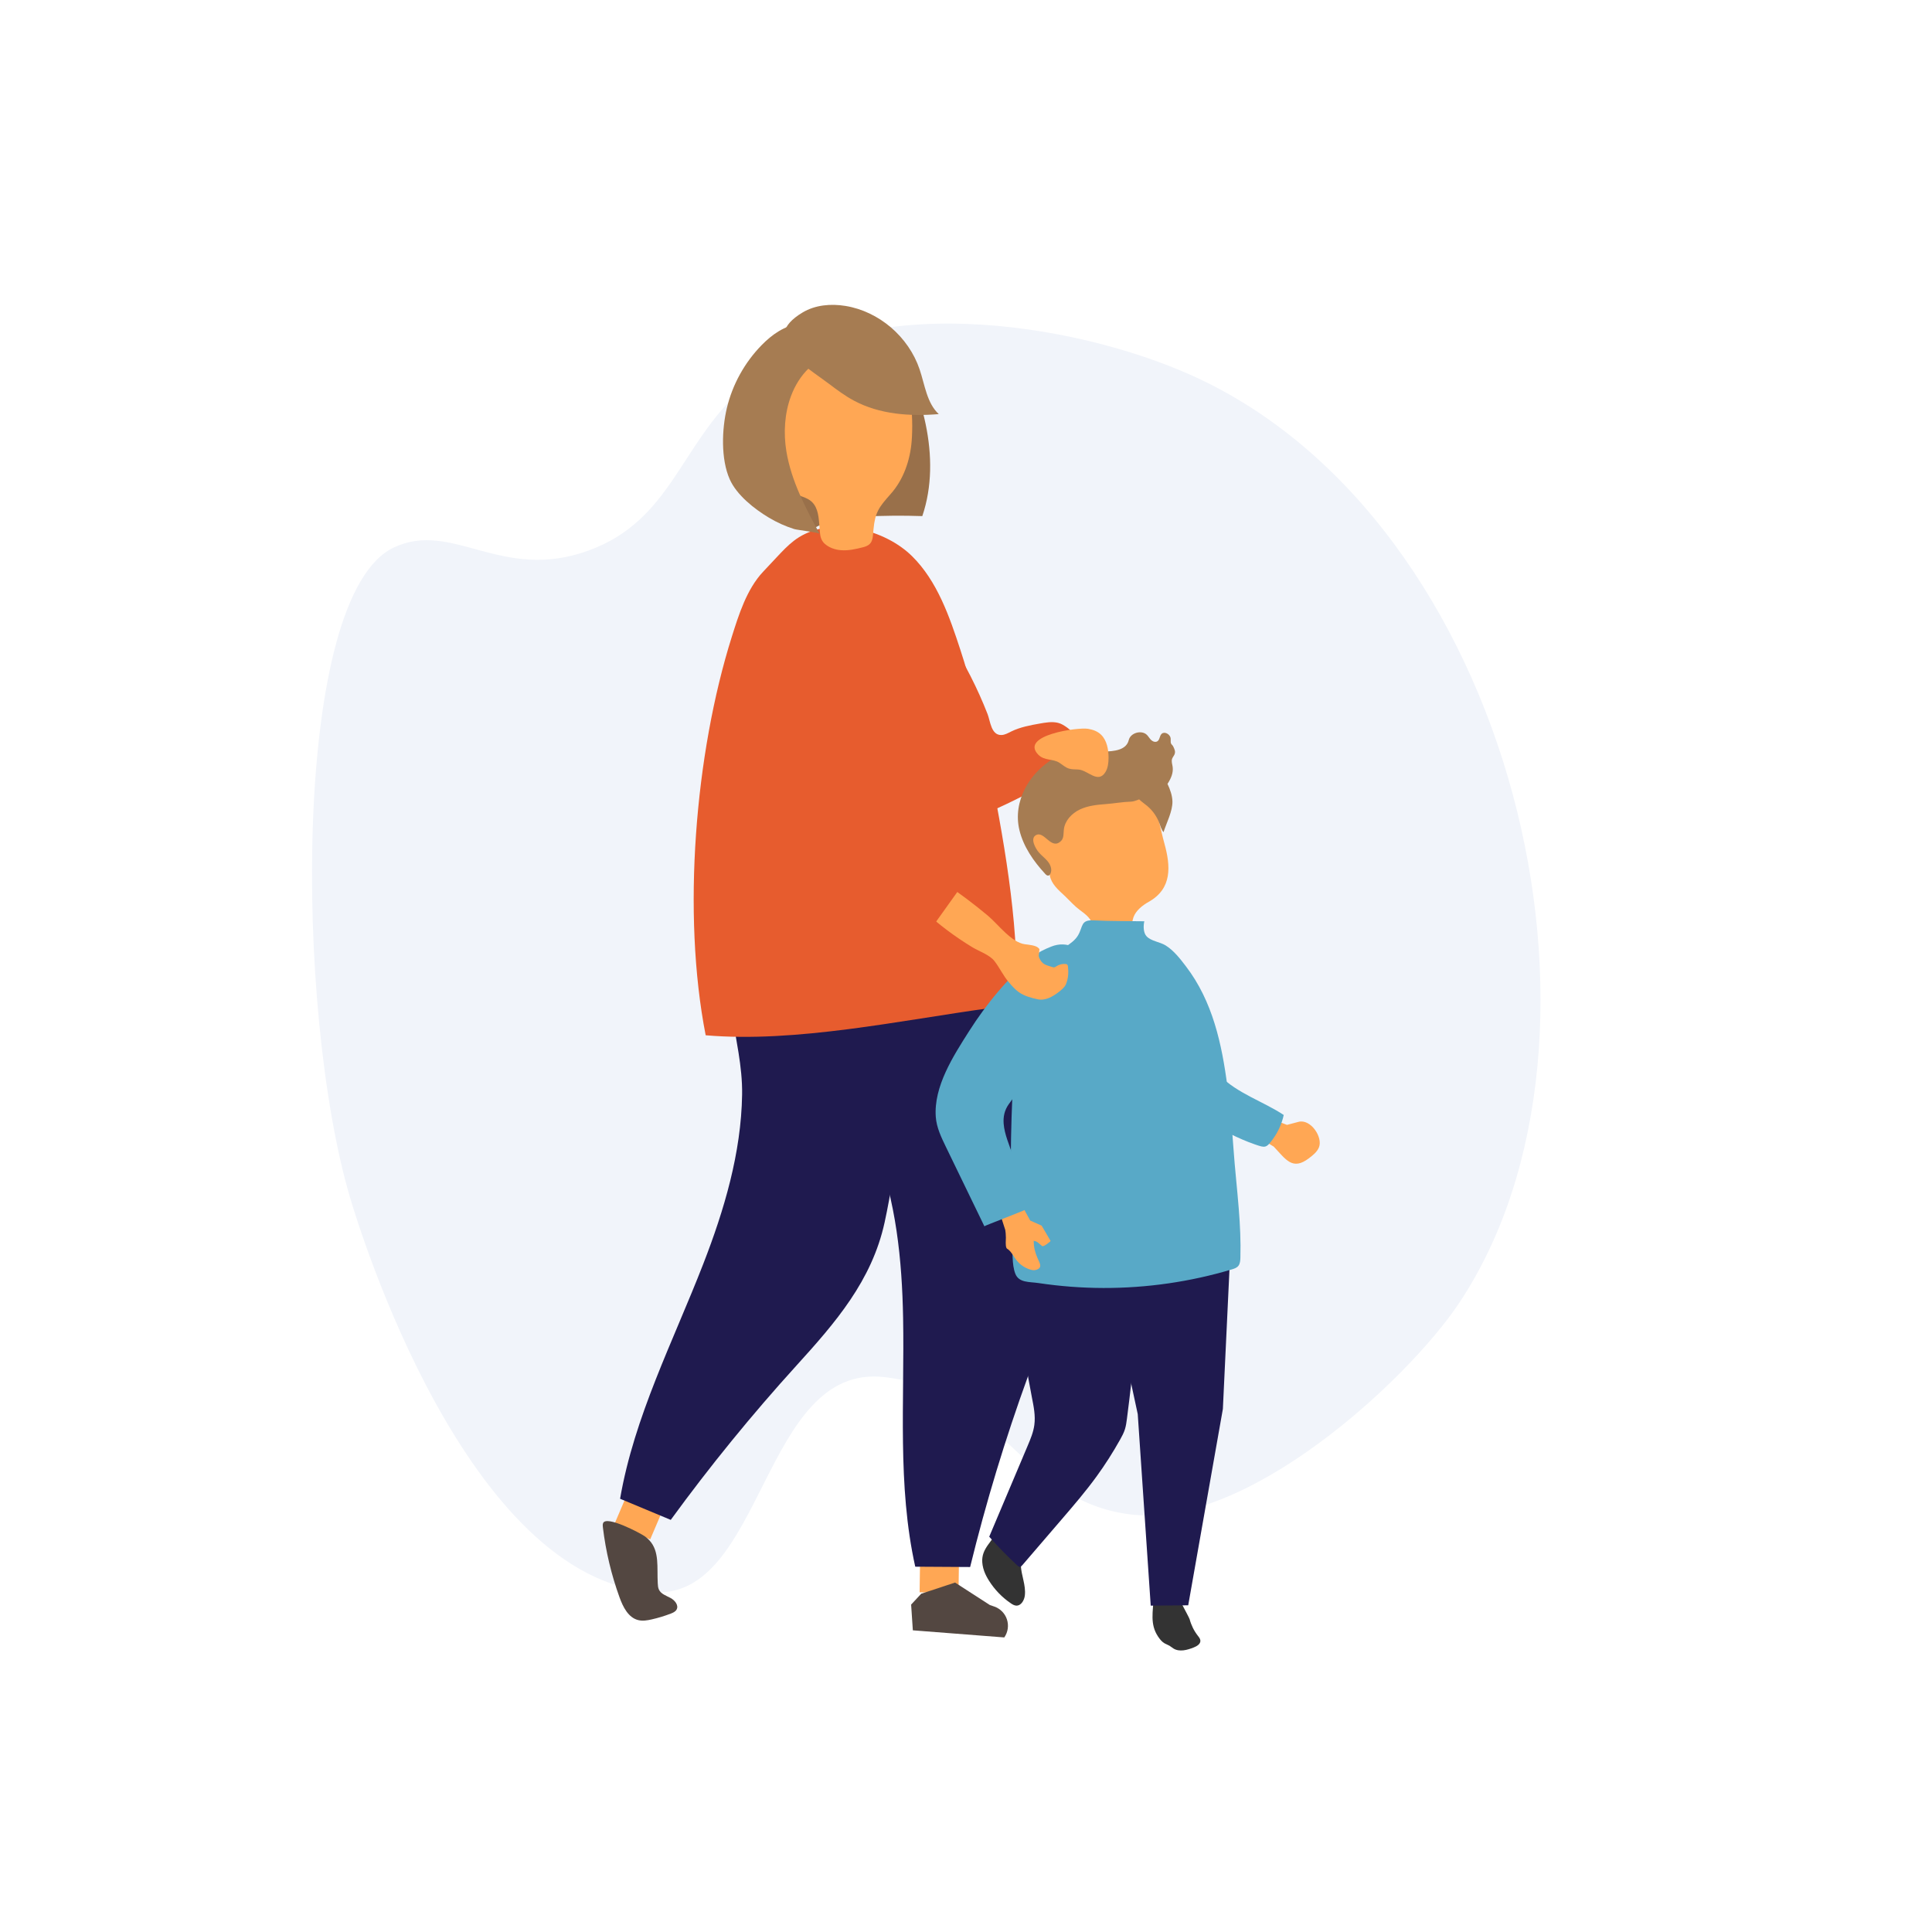 <?xml version="1.0" encoding="UTF-8"?>
<!-- Generator: Adobe Illustrator 17.0.0, SVG Export Plug-In . SVG Version: 6.00 Build 0)  -->
<!DOCTYPE svg PUBLIC "-//W3C//DTD SVG 1.1//EN" "http://www.w3.org/Graphics/SVG/1.1/DTD/svg11.dtd">
<svg version="1.1" id="Слой_1" xmlns="http://www.w3.org/2000/svg" xmlns:xlink="http://www.w3.org/1999/xlink" x="0px" y="0px" width="480px" height="480px" viewBox="0 0 480 480" enable-background="new 0 0 480 480" xml:space="preserve">
<g>
	<path fill="#F1F4FA" d="M362.418,323.88c44.275-66.192,13.533-194.722-66.363-230.626c-29.143-13.096-83.156-22.106-111.657,3.366   c-15.501,13.854-17.554,32.632-38.158,40.154c-21.681,7.915-33.777-7.633-48.379-0.758   c-25.371,11.946-24.568,115.149-10.927,161.396c2.413,8.181,29.003,95.178,75.411,98.174c27.566,1.779,26.916-56.877,57.306-53.459   c29.432,3.31,33.755,30.6,61.01,34.101C309.662,379.954,349.709,342.881,362.418,323.88z"/>
	<g>
		<g>
			<path fill="#E75C2E" d="M259.367,179.589c-0.3,0.046-0.598,0.098-0.892,0.15c-2.476,0.44-4.99,0.892-7.247,2     c-0.766,0.376-1.533,0.835-2.386,0.873c-2.602,0.115-2.79-3.429-3.482-5.199c-0.622-1.59-1.282-3.164-1.981-4.722     c-2.847-6.349-6.32-12.423-10.365-18.085c-1.083-1.518-2.247-3.045-3.842-4.011c-0.404-0.245-0.858-0.456-1.329-0.421     c-0.486,0.036-0.916,0.33-1.271,0.664c-2.538,2.39-2.047,6.487-1.264,9.883c2.351,10.186,5.586,20.168,9.658,29.796     c1.717,4.059,3.734,8.243,7.332,10.788c0.614,0.434,1.313,0.827,2.065,0.807c0.517-0.014,1.006-0.222,1.48-0.43     c5.48-2.4,10.818-5.122,15.978-8.149c5.105-2.994,9.373-9.448,2.157-13.505C262.604,179.254,260.955,179.345,259.367,179.589z"/>
		</g>
		<g>
			<g>
				<g>
					<g>
						<g>
							<g>
								<g>
									<g>
										<polygon fill="#FFA754" points="228.705,379.295 228.474,395.606 238.14,395.735 238.396,377.651           "/>
									</g>
								</g>
							</g>
							<g>
								<g>
									<g>
										<path fill="#534741" d="M237.28,393.18l-8.406,2.778l-2.506,2.698l0.424,6.393l22.723,1.766l0,0            c1.92-2.796,0.671-6.587-2.533-7.688l-1.057-0.363L237.28,393.18z"/>
									</g>
								</g>
							</g>
						</g>
					</g>
					<g>
						<g>
							<g>
								<g>
									<g>
										<g>
											<g>
												<polygon fill="#FFA754" points="159.051,363.659 152.649,378.663 161.543,382.449 168.64,365.815             "/>
											</g>
										</g>
									</g>
									<g>
										<g>
											<g>
												<path fill="#534741" d="M161.377,382.73c-0.319-0.352-0.69-0.687-1.122-1.002c-1.069-0.781-9.685-5.347-10.425-3.289              c-0.12,0.334-0.082,0.702-0.04,1.055c0.71,5.921,2.099,11.761,4.132,17.368c0.87,2.399,2.189,5.055,4.669,5.653              c1.087,0.262,2.229,0.069,3.319-0.178c1.609-0.365,3.192-0.845,4.733-1.436c0.563-0.216,1.162-0.482,1.454-1.01              c0.585-1.057-0.435-2.308-1.5-2.877c-1.065-0.569-2.366-0.978-2.886-2.068c-0.233-0.489-0.266-1.045-0.296-1.586              C163.199,389.347,163.88,385.494,161.377,382.73z"/>
											</g>
										</g>
									</g>
								</g>
							</g>
							<g>
								<g>
									<path fill="#1F1A4F" d="M219.777,303.707c-3.171,14.501-12.236,24.917-21.92,35.581           c-11.081,12.202-21.505,25.001-31.211,38.323c-4.195-1.749-8.391-3.499-12.586-5.248           c3.507-20.377,13.173-39.073,20.663-58.345c5.205-13.392,9.422-27.554,9.65-42.027c0.114-7.198-1.63-13.78-2.564-20.78           c-1.157-8.672-1.223-17.559-2.268-26.271c-0.351-2.921-0.55-6.376,1.697-8.277c1-0.846,2.318-1.202,3.604-1.451           C232.546,205.974,225.806,276.134,219.777,303.707z"/>
								</g>
							</g>
						</g>
					</g>
					<g>
						<path fill="#1F1A4F" d="M180.914,227.668c-0.025-8.798,1.049-17.278,2.694-23.744c13.57-0.727,28.905,0.775,42.326,3.498        c13.117,2.661,21.298,5.517,21.392,19.74c0.174,26.173,10.404,48.467,14.821,73.624c2.567,14.62-1.868,27.697-6.783,41.237        c-5.624,15.494-10.413,31.29-14.339,47.299c-4.545-0.027-9.091-0.054-13.636-0.081c-4.485-20.184-2.635-41.149-3.016-61.822        c-0.265-14.366-1.736-29.068-7.015-42.546c-5.803-14.816-14.161-8.919-23.752-17.511        C184.283,259.008,180.958,242.864,180.914,227.668z"/>
					</g>
				</g>
				<g>
					<g>
						<path fill="#E75C2E" d="M197.172,134.404c-1.498,1.161-2.815,2.562-4.117,3.95c-1.166,1.243-2.331,2.486-3.497,3.73        c-4.038,4.307-6.033,10.683-7.764,16.186c-9.109,28.957-12.387,68.684-6.471,98.941c22.436,1.938,48.403-3.719,70.79-6.777        c2.177-0.297,4.642-0.785,5.772-2.669c0.685-1.142,0.704-2.548,0.704-3.88c-0.002-19.208-4.062-39.852-7.869-58.787        c-1.607-7.99-3.586-15.913-6.124-23.661c-2.687-8.202-5.716-17.057-12.004-23.262c-6.728-6.639-19.611-9.917-28.034-4.735        C198.077,133.736,197.617,134.059,197.172,134.404z"/>
					</g>
				</g>
			</g>
			<g>
				<g>
					<path fill="#99704A" d="M229.983,105.415c-0.829-3.995-2.076-7.898-3.59-11.572c-3.377-8.193-10.204-14.468-17.79-15.685       c-12.382-1.988-21.044,9.599-23.648,20.703c-2.831,12.068,4.289,26.052,14.456,32.174c0.454,0.273,0.937,0.542,1.464,0.568       c0.709,0.036,1.357-0.365,1.982-0.708c3.54-1.943,7.683-2.334,11.701-2.543c4.858-0.253,9.726-0.296,14.587-0.129       C231.622,120.925,231.557,113.005,229.983,105.415z"/>
				</g>
				<g>
					<g>
						<g>
							<g>
								<g>
									<path fill="#FFA754" d="M204.263,134.319c0.163,0.28,0.375,0.544,0.652,0.79c1.093,0.97,2.556,1.467,3.986,1.585           c1.885,0.156,3.764-0.278,5.597-0.753c2.475-0.642,2.297-2.128,2.521-4.463c0.406-4.234,1.367-5.49,4.267-8.748           c3.198-3.594,4.846-8.386,5.219-13.182c0.454-5.843-0.027-17.079-4.829-21.263c-2.93-2.553-7.023-3.256-10.752-3.506           c-4.938-0.332-9.963,0.897-14.036,3.806c-1.645,1.175-3.182,2.661-4.076,4.628c-1.379,3.033-1.04,6.692-0.666,10.109           c0.345,3.154,0.69,6.308,1.035,9.462c0.397,3.628,1.095,7.793,3.894,9.599c1.486,0.959,3.361,1.067,4.66,2.335           c1.627,1.588,1.68,4.119,1.873,6.249C203.715,132.184,203.694,133.344,204.263,134.319z"/>
								</g>
							</g>
						</g>
					</g>
				</g>
				<g>
					<g>
						<path fill="#A67C52" d="M206.039,95.417c1.957,1.484,3.939,2.952,6.098,4.111c6.38,3.427,13.904,3.952,21.094,3.355        c-2.972-2.773-3.451-7.258-4.765-11.136c-2.744-8.099-10.101-14.387-18.417-15.741c-3.617-0.589-7.493-0.259-10.65,1.629        C188.199,84.333,200.04,90.866,206.039,95.417z"/>
					</g>
					<g>
						<path fill="#A67C52" d="M196.527,98.383c-1.607,4.284-1.904,9.183-1.153,13.745c1.208,7.34,4.741,14.042,8.296,20.546        c-0.226-0.413-5.55-0.98-6.346-1.23c-2.191-0.69-4.302-1.642-6.28-2.824c-3.583-2.141-7.993-5.584-9.75-9.551        c-2.226-5.028-1.958-12.432-0.708-17.684c1.404-5.9,4.451-11.363,8.661-15.66c2.523-2.575,5.705-4.881,9.412-5.246        c2.647-0.26,6.466,0.796,7.392,3.673c1.083,3.364-3.096,5.392-5.076,7.304C198.968,93.396,197.505,95.776,196.527,98.383z"/>
					</g>
				</g>
			</g>
		</g>
		<g>
			<g>
				<path fill="#FFA754" d="M314.996,277.645l4.752,1.829c0,0,2.862-0.753,2.862-0.753c3.025-0.796,6.105,3.823,5.081,6.334      c-0.466,1.143-1.49,1.946-2.47,2.696c-4.137,3.16-5.748,0.299-8.768-2.881l-4.449-2.664L314.996,277.645z"/>
			</g>
			<g>
				<path fill="#58A9C7" d="M300.264,262.798c0.804,1.737,1.743,3.28,2.881,4.469c4.161,4.346,10.838,6.446,15.793,9.748      c-0.465,2.145-1.385,4.201-2.679,5.975c-1.672,2.291-1.911,2.214-4.413,1.359c-4.182-1.429-8.268-3.658-12.147-5.752      c-5.996-3.236-12.762-5.992-17.175-11.414c-4.422-5.432-5.667-13.875-5.087-20.713c0.195-2.296,0.78-4.611,2.087-6.509      c1.307-1.898,3.415-3.329,5.717-3.438c2.64-0.125,5.122,1.485,6.729,3.584c1.607,2.098,2.494,4.646,3.356,7.144      C296.838,251.634,298.028,257.966,300.264,262.798z"/>
			</g>
		</g>
		<g>
			<g>
				<g>
					<g>
						<g>
							<path fill="#333333" d="M286.628,396.832c-0.154,3.548-0.97,6.671,1.071,9.736c0.436,0.655,0.93,1.301,1.608,1.7         c0.4,0.235,0.85,0.376,1.249,0.613c0.354,0.21,0.661,0.492,1.014,0.704c1.483,0.888,3.383,0.363,4.991-0.27         c0.796-0.314,1.723-0.858,1.67-1.712c-0.028-0.458-0.346-0.837-0.628-1.199c-0.95-1.219-1.651-2.631-2.048-4.125         c-0.145-0.546-4.108-7.619-3.834-7.742C291.719,394.536,286.628,396.832,286.628,396.832z"/>
						</g>
					</g>
					<g>
						<g>
							<polygon fill="#1F1A4F" points="305.871,306.67 303.82,350.051 295.208,398.834 285.894,398.912 282.67,351.339          274.935,315.377        "/>
						</g>
					</g>
				</g>
				<g>
					<g>
						<path fill="#333333" d="M244.511,390.336c0.299,0.831,0.72,1.618,1.19,2.366c1.402,2.231,3.267,4.165,5.44,5.638        c0.401,0.272,0.834,0.536,1.316,0.568c1.222,0.082,2.027-1.313,2.165-2.54c0.287-2.552-0.899-4.959-0.998-7.483        c-0.087-2.216,0.167-2.593-1.594-3.942c-0.472-0.362-4.744-3.656-4.54-3.992c-1.811,2.976-4.256,4.532-3.216,8.617        C244.342,389.829,244.421,390.085,244.511,390.336z"/>
					</g>
					<g>
						<path fill="#1F1A4F" d="M254.54,388.228c-0.174,0.202-0.348,0.405-0.522,0.607c-0.152,0.177-0.315,0.361-0.511,0.418        c-0.296,0.085-0.57-0.142-0.805-0.359c-2.402-2.222-4.717-4.594-6.934-7.106c3.191-7.546,6.381-15.093,9.572-22.639        c0.69-1.631,1.391-3.302,1.635-5.1c0.316-2.329-0.163-4.632-0.603-6.862c-1.183-5.995-2.113-12.092-2.785-18.256        c-0.445-4.084-0.762-8.374,0.355-12.376c0.9-3.223,2.658-5.989,3.8-9.1c0.509-1.388,0.935-2.913,1.859-3.902        c1.073-1.147,1.729-0.448,2.729-0.153c1.197,0.353,2.499,0.809,3.991,0.909c3.596,0.24,7.184,0.569,10.762,0.984        c1.366,0.159,5.859-0.231,6.79,0.946c0.942,1.19-0.088,6.697-0.203,8.432c-0.83,12.618-2.06,25.226-3.685,37.784        c-0.115,0.89-0.234,1.789-0.5,2.637c-0.283,0.905-0.724,1.724-1.171,2.523c-1.798,3.218-3.76,6.292-5.868,9.192        c-2.734,3.761-5.707,7.222-8.676,10.677C260.695,381.064,257.618,384.646,254.54,388.228z"/>
					</g>
				</g>
			</g>
			<g>
				<g>
					<g>
						<g>
							<path fill="#FFA754" d="M257.838,212.529c-0.873-0.914-1.511-2.047-1.83-3.27c-0.259-0.994-0.478-2.175,0.201-2.947         c0.502-0.57,1.363-0.705,2.102-0.529c0.68,0.162,1.29,0.559,1.889,0.894c1.218-1.786,0.418-5.252,1.246-7.401         c0.569-1.475,1.591-2.767,2.622-4.016c0.676-0.819,1.377-1.644,2.285-2.24c3.486-2.286,8.052-2.647,12.01-1.6         c8.388,2.218,9.001,11.183,10.931,18.153c1.536,5.548,1.996,11.191-3.915,14.495c-1.514,0.847-3.182,2.15-3.773,3.821         c-0.321,0.907-0.379,1.878-0.407,2.834c-0.021,0.712-0.036,1.46-0.401,2.08c-0.634,1.079-2.053,1.385-3.305,1.582         c-1.525,0.24-3.306,0.405-4.384-0.662c-1.377-1.363-1.195-3.812-2.337-5.381c-0.945-1.297-2.291-1.988-3.438-3.019         c-1.177-1.059-2.261-2.273-3.446-3.346c-1.561-1.414-3.122-3.043-3.141-5.257c-0.007-0.782,0.118-1.657-0.378-2.261         c-0.243-0.295-0.599-0.47-0.929-0.663C258.847,213.452,258.309,213.022,257.838,212.529z"/>
						</g>
						<g>
							<path fill="#A67C52" d="M254.659,195.927c1.224-2.369,3.011-4.477,5.142-6.126c1.678-1.299,3.48-2.513,5.525-3.078         c3.801-1.05,13.963,1.971,15.112-2.862c0.429-1.802,3.187-2.582,4.512-1.276c0.394,0.389,0.652,0.894,1.054,1.275         c0.403,0.381,1.056,0.615,1.537,0.317c0.632-0.392,0.526-1.373,1.076-1.868c0.683-0.615,1.859,0.002,2.161,0.845         c0.174,0.485-0.014,1.078,0.147,1.521c0.123,0.339,0.401,0.445,0.549,0.763c0.335,0.717,0.675,1.314,0.272,2.123         c-0.16,0.322-0.408,0.602-0.531,0.938c-0.236,0.647,0.031,1.342,0.127,2.017c0.212,1.484-0.423,2.941-1.28,4.234         c0.663,1.4,1.187,2.891,1.226,4.351c0.063,2.429-1.478,5.351-2.216,7.655c-0.538-0.634-0.747-1.473-1.038-2.252         c-0.614-1.648-1.66-3.132-3.005-4.264c-0.662-0.557-1.391-1.035-2.012-1.635c-0.094,0.034-0.189,0.068-0.279,0.102         c-0.569,0.22-1.151,0.442-1.761,0.459c-2.072,0.057-4.106,0.448-6.239,0.607c-2.206,0.164-4.461,0.396-6.458,1.348         c-1.997,0.952-3.717,2.768-3.967,4.966c-0.112,0.989,0.022,2.133-0.683,2.835c-2.456,2.446-4.128-2.583-6.234-1.444         c-1.538,0.832-0.125,3.311,0.657,4.248c0.694,0.832,1.601,1.468,2.281,2.31c0.681,0.843,1.116,2.029,0.658,3.01         c-0.108,0.231-0.29,0.458-0.543,0.493c-0.3,0.041-0.558-0.198-0.764-0.421c-2.891-3.127-5.414-6.748-6.413-10.888         C252.41,202.644,253.041,199.057,254.659,195.927z"/>
						</g>
					</g>
				</g>
				<g>
					<path fill="#58A9C7" d="M307.776,300.415c-0.397-5.062-0.977-10.114-1.332-15.194c-0.353-5.06-0.832-10.11-1.481-15.136       c-1.384-10.717-3.674-21.297-10.313-29.991c-1.452-1.901-3.014-3.943-5.078-5.221c-1.4-0.867-3.594-1.035-4.721-2.267       c-0.812-0.888-0.81-2.592-0.549-3.716c-4.028-0.069-8.41-0.007-12.573-0.229c-3.266-0.172-2.615,1.5-3.868,3.682       c-1.345,2.341-4.706,3.503-6.601,5.267c-1.757,1.636-3.033,3.794-4.129,6.007c-1.804,3.642-3.195,7.533-4.03,11.567       c-0.804,3.885-1.089,7.873-1.315,11.847c-0.781,13.762-0.876,27.569-0.285,41.342c0.104,2.417-0.136,5.821,0.751,8.079       c0.904,2.3,3.473,1.976,5.759,2.32c5.339,0.803,10.729,1.21,16.119,1.224c10.78,0.027,21.566-1.522,31.959-4.63       c0.584-0.175,1.203-0.379,1.591-0.882c0.427-0.553,0.473-1.332,0.493-2.053C308.289,308.407,308.09,304.408,307.776,300.415z"/>
				</g>
			</g>
		</g>
		<g>
			<g>
				<path fill="#FFA754" d="M253.592,298.811c0.764,1.492,1.528,2.982,2.364,4.435c0.942,0.421,1.884,0.839,2.828,1.256      c0.741,1.28,1.521,2.541,2.238,3.832c-0.317,0.307-1.761,1.509-2.113,1.242c-0.755-0.573-1.129-1.176-2.098-1.299      c0.017,1.516,0.321,2.833,0.936,4.249c0.536,1.234,1.42,2.463-0.392,2.984c-0.486,0.14-1.08,0.029-1.603-0.155      c-1.322-0.465-2.444-1.248-3.299-2.383c-0.674-0.894-1.107-1.865-2.004-2.578c-0.148-0.117-0.298-0.125-0.41-0.369      c-0.272-0.591-0.134-1.989-0.13-2.559c0.004-0.569-0.09-1.693-0.154-1.886c-0.607-1.827-1.036-3.179-1.489-4.89      C250.041,300.069,251.803,299.397,253.592,298.811z"/>
			</g>
			<g>
				<path fill="#58A9C7" d="M249.354,279.166c0.194,2.646,1.449,5.38,2.286,7.958c1.488,4.584,2.427,8.716,3.21,13.374      c-0.657,0.397-10.331,4.063-10.282,4.165c-3.193-6.586-6.386-13.173-9.579-19.76c-1.141-2.354-2.303-4.78-2.495-7.389      c-0.559-7.569,4.333-15.121,8.247-21.283c4.383-6.903,9.702-13.338,15.991-18.591c1.404-1.173,2.876-1.834,4.442-2.46      c4.005-1.603,7.565,0.566,10.188,3.837c1.616,2.015,2.49,4.754,1.79,7.24c-0.593,2.105-2.189,3.752-3.704,5.329      c-6.823,7.106-13.12,14.715-18.824,22.747C249.531,275.868,249.232,277.499,249.354,279.166z"/>
			</g>
		</g>
		<g>
			<g>
				<path fill="#FFA754" d="M258.233,235.773c0.054,0.097-0.033,0.155-0.042,0.601c-0.016,0.811-0.301,0.915,0.049,1.693      c0.701,1.558,1.583,1.672,3.107,2.167c0.19,0.061,0.388,0.124,0.585,0.094c0.216-0.033,0.398-0.171,0.582-0.288      c0.639-0.407,1.411-0.601,2.166-0.544c0.186,0.014,0.388,0.052,0.508,0.194c0.098,0.116,0.12,0.276,0.138,0.426      c0.188,1.573,0.096,2.937-0.504,4.437c-0.343,0.782-1.159,1.409-1.829,1.937c-1.4,1.101-3.291,2.179-5.141,1.785      c-1.654-0.352-3.334-0.796-4.716-1.771c-0.943-0.665-1.706-1.55-2.459-2.425c-1.426-1.657-2.323-3.645-3.591-5.286      c-1.23-1.593-3.781-2.409-5.503-3.451c-4.366-2.642-8.462-5.729-12.202-9.201c-0.116-0.108-0.24-0.231-0.254-0.389      c-0.017-0.184,0.119-0.342,0.246-0.477c1.818-1.922,3.636-3.845,5.454-5.767c3.65,2.468,7.175,5.121,10.558,7.944      c2.63,2.195,5.872,6.706,9.283,7.146c0.828,0.107,2.654,0.264,3.277,0.875C258.12,235.645,258.201,235.716,258.233,235.773z"/>
			</g>
			<g>
				<path fill="#E75C2E" d="M214.725,159.613l13.466,40.373l12.862,17.127l-10.506,14.704l-26.077-20.055l-12.721-45.079      c-1.665-5.9,1.376-12.108,7.059-14.409l0,0C205.238,149.67,212.53,153.033,214.725,159.613z"/>
			</g>
		</g>
		<g>
			<g>
				<path fill="#FFA754" d="M270.328,181.07c1.176,0.205,2.325,0.585,3.232,1.465c1.431,1.388,1.859,3.652,1.857,5.697      c-0.001,1.27-0.148,2.582-0.776,3.591c-1.836,2.954-4.301-0.407-6.62-0.627c-0.809-0.077-1.643,0.006-2.419-0.234      c-0.89-0.275-1.596-0.941-2.378-1.448c-1.634-1.059-3.758-0.468-5.259-2.008C253.226,182.645,267.838,180.637,270.328,181.07z"/>
			</g>
		</g>
	</g>
</g>
</svg>
